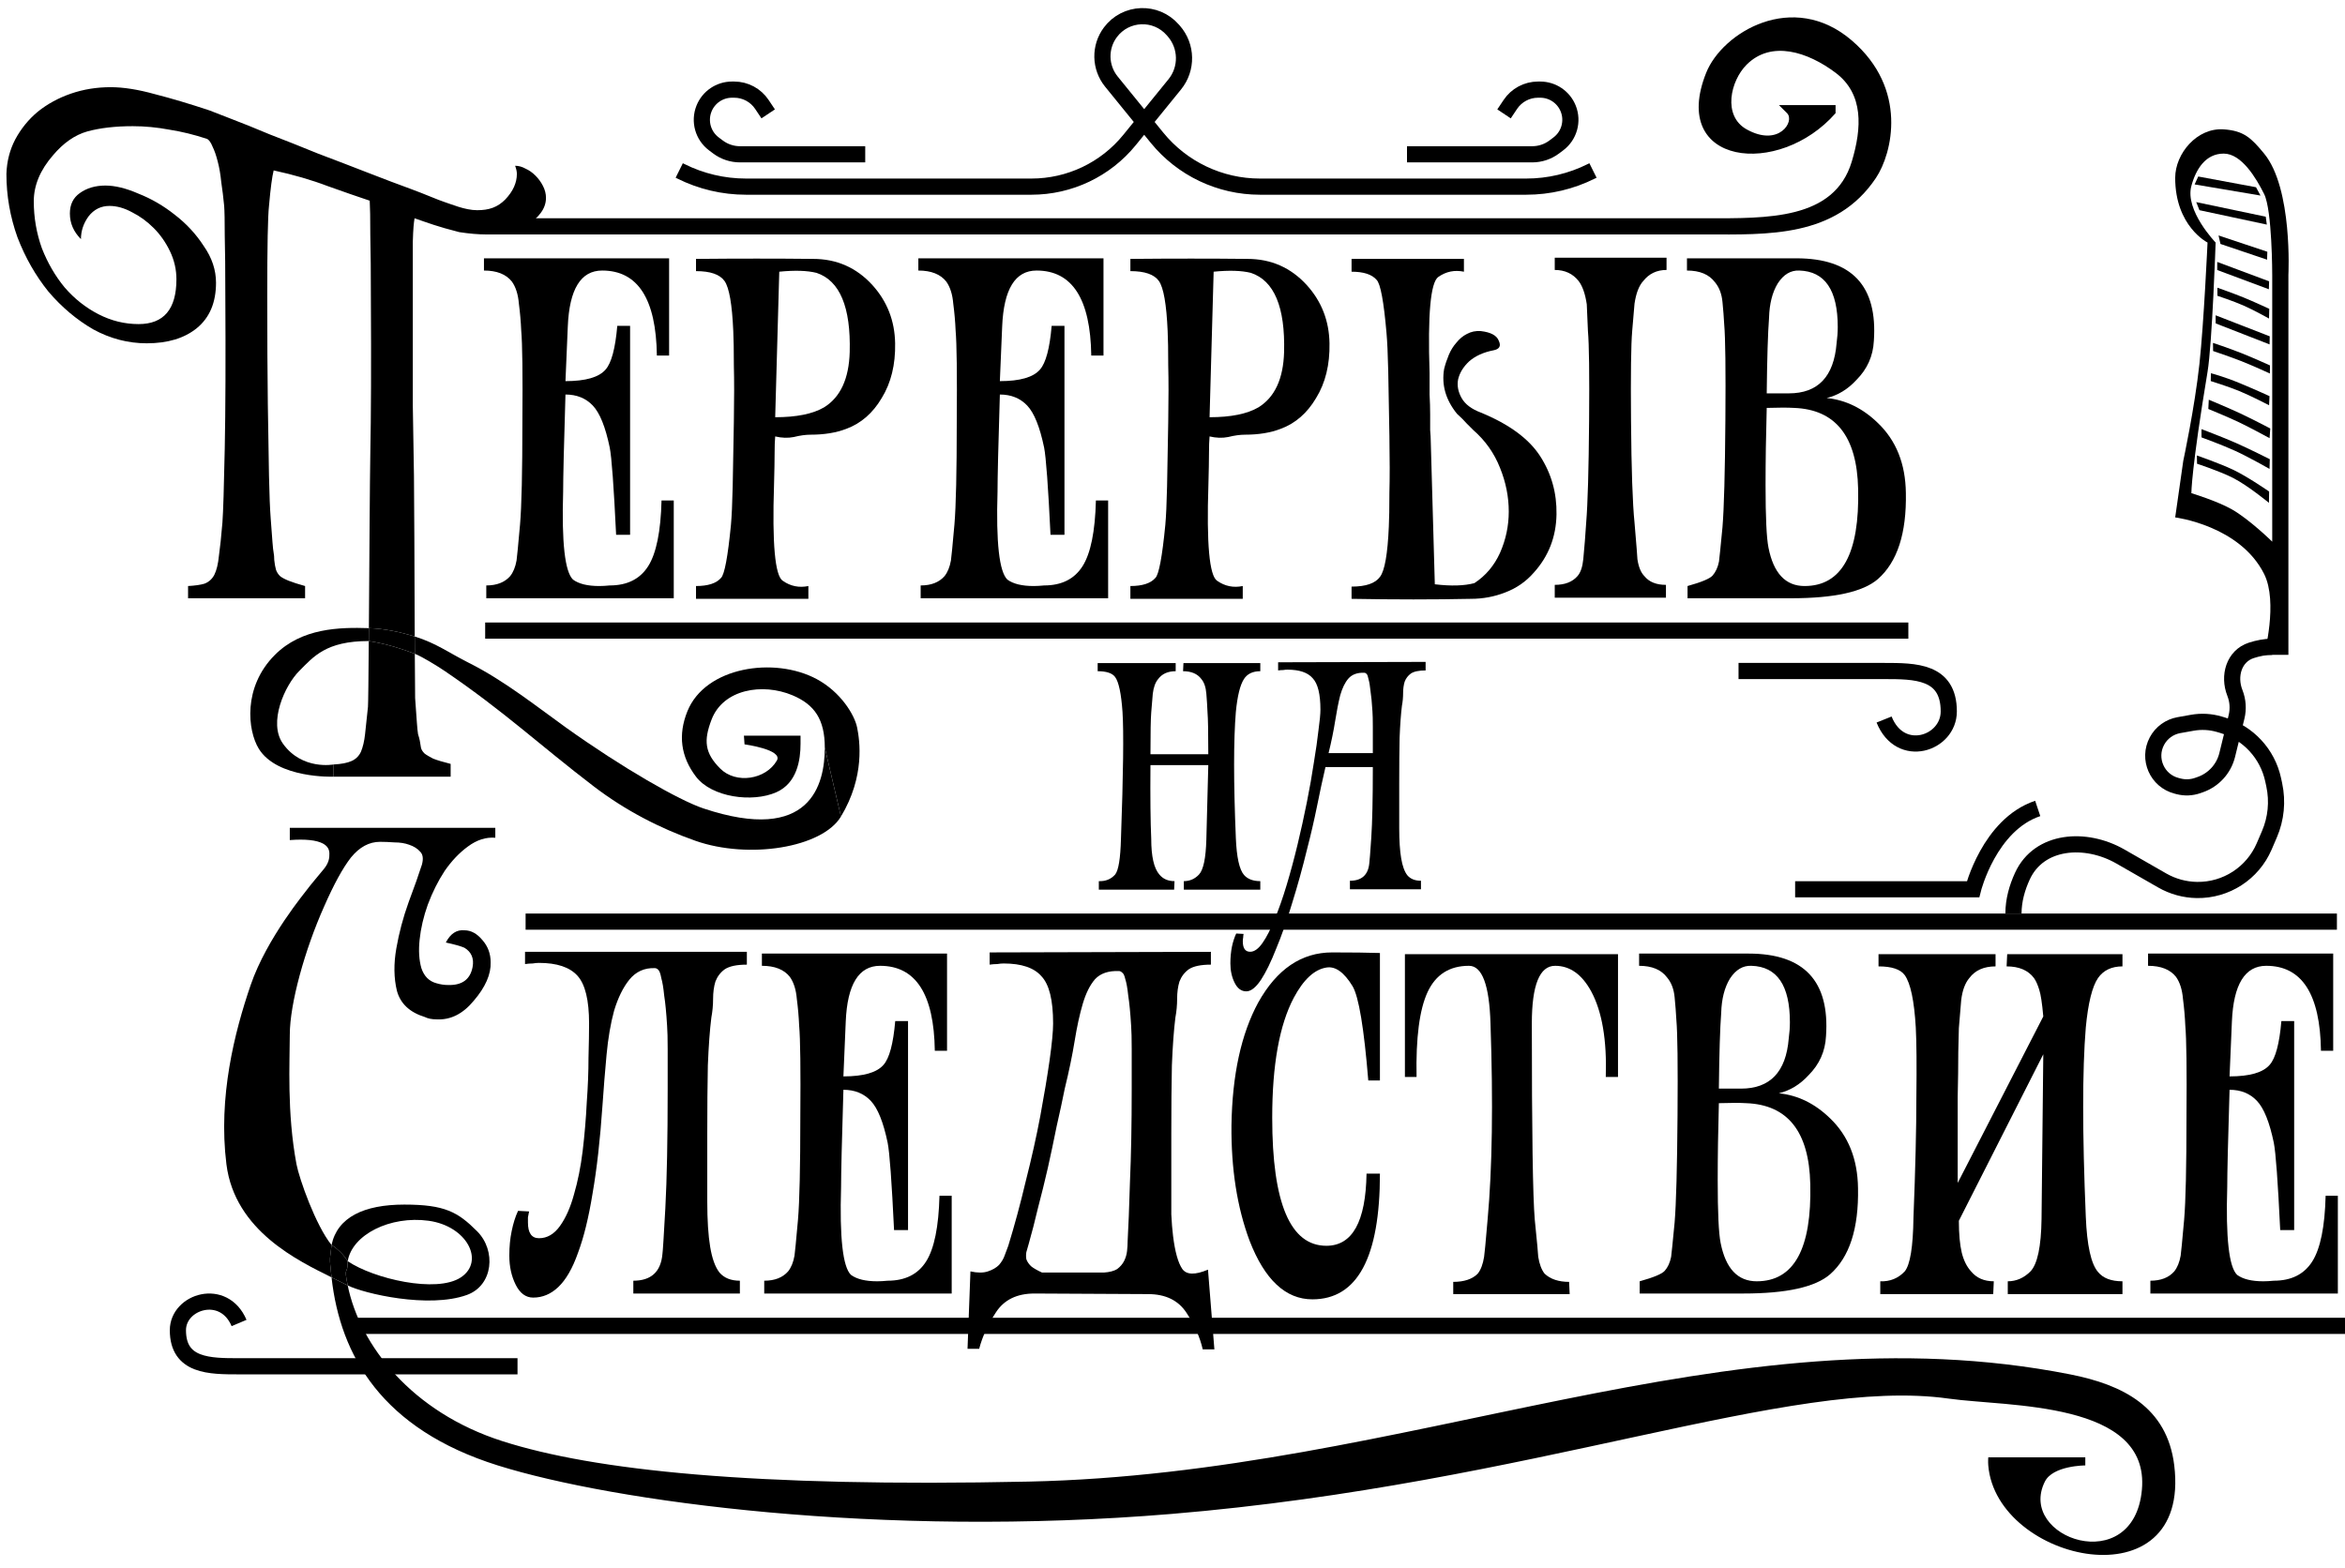 <svg width="145" height="97" viewBox="0 0 145 97" fill="none" xmlns="http://www.w3.org/2000/svg">
<path d="M30.069 37V36.208C30.717 36.208 31.209 36.016 31.545 35.632C31.737 35.392 31.869 35.068 31.941 34.66C31.965 34.516 32.037 33.772 32.157 32.428C32.253 31.3 32.301 29.188 32.301 26.092C32.325 23.14 32.301 21.256 32.229 20.44C32.205 19.888 32.157 19.336 32.085 18.784C32.037 18.208 31.893 17.752 31.653 17.416C31.293 16.96 30.717 16.732 29.925 16.732V15.976H41.373V21.988H40.617C40.569 18.484 39.441 16.732 37.233 16.732C35.913 16.732 35.205 17.884 35.109 20.188L34.965 23.572C36.213 23.572 37.041 23.332 37.449 22.852C37.809 22.444 38.049 21.544 38.169 20.152H38.961V33.076H38.097C37.953 30.076 37.821 28.276 37.701 27.676C37.437 26.404 37.089 25.54 36.657 25.084C36.225 24.628 35.661 24.4 34.965 24.4C34.869 27.544 34.821 29.548 34.821 30.412C34.725 33.556 34.929 35.368 35.433 35.848C35.793 36.112 36.333 36.244 37.053 36.244C37.245 36.244 37.461 36.232 37.701 36.208C38.781 36.208 39.573 35.812 40.077 35.02C40.581 34.228 40.857 32.872 40.905 30.952H41.661V37H30.069Z" fill="black"/>
<path d="M52.325 26.524C51.701 26.764 50.969 26.884 50.129 26.884C49.817 26.884 49.469 26.932 49.085 27.028C48.725 27.1 48.341 27.088 47.933 26.992C47.909 27.256 47.897 27.604 47.897 28.036C47.897 28.468 47.885 29.116 47.861 29.98C47.741 33.628 47.921 35.608 48.401 35.92C48.881 36.256 49.409 36.364 49.985 36.244V37.036H43.037V36.244C43.781 36.244 44.297 36.076 44.585 35.74C44.801 35.524 45.005 34.432 45.197 32.464C45.245 31.936 45.281 31.144 45.305 30.088C45.329 29.032 45.353 27.7 45.377 26.092C45.401 24.676 45.401 23.512 45.377 22.6C45.377 21.664 45.365 20.956 45.341 20.476C45.269 18.82 45.089 17.788 44.801 17.38C44.513 16.972 43.925 16.768 43.037 16.768V16.012C45.629 15.988 48.041 15.988 50.273 16.012C51.737 16.012 52.961 16.552 53.945 17.632C54.857 18.64 55.325 19.84 55.349 21.232C55.373 22.552 55.097 23.68 54.521 24.616C53.969 25.552 53.237 26.188 52.325 26.524ZM52.541 21.772C52.613 18.988 51.929 17.356 50.489 16.876C49.913 16.732 49.145 16.708 48.185 16.804L47.933 25.804C49.253 25.804 50.261 25.6 50.957 25.192C51.965 24.568 52.493 23.428 52.541 21.772Z" fill="black"/>
<path d="M56.928 37V36.208C57.577 36.208 58.069 36.016 58.404 35.632C58.596 35.392 58.728 35.068 58.8 34.66C58.825 34.516 58.897 33.772 59.017 32.428C59.112 31.3 59.16 29.188 59.16 26.092C59.184 23.14 59.16 21.256 59.089 20.44C59.065 19.888 59.017 19.336 58.944 18.784C58.897 18.208 58.752 17.752 58.513 17.416C58.153 16.96 57.577 16.732 56.785 16.732V15.976H68.233V21.988H67.477C67.428 18.484 66.3 16.732 64.093 16.732C62.773 16.732 62.065 17.884 61.968 20.188L61.825 23.572C63.072 23.572 63.901 23.332 64.308 22.852C64.668 22.444 64.909 21.544 65.028 20.152H65.82V33.076H64.957C64.812 30.076 64.68 28.276 64.561 27.676C64.296 26.404 63.949 25.54 63.517 25.084C63.084 24.628 62.52 24.4 61.825 24.4C61.728 27.544 61.681 29.548 61.681 30.412C61.584 33.556 61.788 35.368 62.292 35.848C62.653 36.112 63.193 36.244 63.913 36.244C64.105 36.244 64.32 36.232 64.561 36.208C65.641 36.208 66.433 35.812 66.936 35.02C67.441 34.228 67.716 32.872 67.764 30.952H68.52V37H56.928Z" fill="black"/>
<path d="M79.184 26.524C78.56 26.764 77.828 26.884 76.988 26.884C76.676 26.884 76.328 26.932 75.944 27.028C75.584 27.1 75.2 27.088 74.792 26.992C74.768 27.256 74.756 27.604 74.756 28.036C74.756 28.468 74.744 29.116 74.72 29.98C74.6 33.628 74.78 35.608 75.26 35.92C75.74 36.256 76.268 36.364 76.844 36.244V37.036H69.896V36.244C70.64 36.244 71.156 36.076 71.444 35.74C71.66 35.524 71.864 34.432 72.056 32.464C72.104 31.936 72.14 31.144 72.164 30.088C72.188 29.032 72.212 27.7 72.236 26.092C72.26 24.676 72.26 23.512 72.236 22.6C72.236 21.664 72.224 20.956 72.2 20.476C72.128 18.82 71.948 17.788 71.66 17.38C71.372 16.972 70.784 16.768 69.896 16.768V16.012C72.488 15.988 74.9 15.988 77.132 16.012C78.596 16.012 79.82 16.552 80.804 17.632C81.716 18.64 82.184 19.84 82.208 21.232C82.232 22.552 81.956 23.68 81.38 24.616C80.828 25.552 80.096 26.188 79.184 26.524ZM79.4 21.772C79.472 18.988 78.788 17.356 77.348 16.876C76.772 16.732 76.004 16.708 75.044 16.804L74.792 25.804C76.112 25.804 77.12 25.6 77.816 25.192C78.824 24.568 79.352 23.428 79.4 21.772Z" fill="black"/>
<path d="M88.72 36.136C89.728 36.256 90.544 36.232 91.168 36.064C91.864 35.608 92.392 34.984 92.752 34.192C93.112 33.376 93.292 32.524 93.292 31.636C93.292 30.724 93.112 29.824 92.752 28.936C92.392 28.024 91.84 27.244 91.096 26.596C91 26.5 90.868 26.368 90.7 26.2C90.556 26.032 90.352 25.828 90.088 25.588C89.392 24.724 89.128 23.8 89.296 22.816C89.368 22.528 89.464 22.24 89.584 21.952C89.704 21.664 89.86 21.412 90.052 21.196C90.244 20.956 90.46 20.776 90.7 20.656C90.964 20.512 91.252 20.452 91.564 20.476C92.188 20.548 92.56 20.752 92.68 21.088C92.824 21.4 92.716 21.592 92.356 21.664C91.732 21.784 91.228 22.012 90.844 22.348C90.484 22.684 90.256 23.056 90.16 23.464C90.088 23.848 90.16 24.232 90.376 24.616C90.592 25 90.988 25.3 91.564 25.516C93.316 26.236 94.54 27.136 95.236 28.216C95.932 29.296 96.268 30.496 96.244 31.816C96.22 33.208 95.752 34.408 94.84 35.416C94.36 35.968 93.772 36.376 93.076 36.64C92.404 36.904 91.696 37.036 90.952 37.036C88.672 37.084 86.212 37.084 83.572 37.036V36.28C84.46 36.28 85.048 36.076 85.336 35.668C85.624 35.284 85.804 34.252 85.876 32.572C85.9 32.092 85.912 31.396 85.912 30.484C85.936 29.572 85.936 28.396 85.912 26.956C85.888 25.348 85.864 24.016 85.84 22.96C85.816 21.904 85.78 21.112 85.732 20.584C85.564 18.64 85.36 17.548 85.12 17.308C84.832 16.972 84.316 16.804 83.572 16.804V16.012H90.52V16.804C89.944 16.684 89.416 16.792 88.936 17.128C88.456 17.464 88.276 19.444 88.396 23.068C88.396 23.5 88.396 23.944 88.396 24.4C88.42 24.832 88.432 25.24 88.432 25.624C88.432 25.984 88.432 26.308 88.432 26.596C88.456 26.884 88.468 27.1 88.468 27.244L88.72 36.136ZM103.048 15.94V16.696C102.448 16.696 101.968 16.924 101.608 17.38C101.344 17.668 101.164 18.136 101.068 18.784C101.068 18.832 101.02 19.396 100.924 20.476C100.852 21.292 100.828 23.14 100.852 26.02C100.876 29.044 100.948 31.144 101.068 32.32C101.188 33.736 101.248 34.492 101.248 34.588C101.32 35.068 101.464 35.416 101.68 35.632C101.968 35.992 102.412 36.172 103.012 36.172V36.964H96.136V36.172C96.76 36.172 97.228 35.992 97.54 35.632C97.732 35.416 97.852 35.068 97.9 34.588C97.972 33.844 98.032 33.088 98.08 32.32C98.176 31.144 98.236 29.044 98.26 26.02C98.284 23.14 98.26 21.292 98.188 20.476C98.164 19.924 98.14 19.372 98.116 18.82C98.02 18.172 97.852 17.692 97.612 17.38C97.252 16.924 96.76 16.696 96.136 16.696V15.94H103.048Z" fill="black"/>
<path d="M116.119 35.812C115.207 36.604 113.419 37 110.755 37H104.347V36.244C105.211 36.004 105.727 35.788 105.895 35.596C106.087 35.38 106.219 35.092 106.291 34.732C106.315 34.564 106.387 33.856 106.507 32.608C106.603 31.432 106.663 29.224 106.687 25.984C106.711 22.864 106.687 20.896 106.615 20.08C106.591 19.624 106.555 19.156 106.507 18.676C106.459 18.172 106.303 17.764 106.039 17.452C105.679 16.972 105.103 16.732 104.311 16.732V15.976H111.079C114.511 15.976 116.107 17.68 115.867 21.088C115.819 22.024 115.459 22.828 114.787 23.5C114.259 24.076 113.647 24.448 112.951 24.616C114.127 24.736 115.183 25.252 116.119 26.164C117.247 27.244 117.823 28.684 117.847 30.484C117.895 32.98 117.319 34.756 116.119 35.812ZM109.171 30.016C109.171 31.984 109.231 33.268 109.351 33.868C109.663 35.452 110.407 36.244 111.583 36.244C113.887 36.244 114.991 34.24 114.895 30.232C114.823 26.992 113.503 25.324 110.935 25.228C110.551 25.204 109.987 25.204 109.243 25.228C109.195 26.932 109.171 28.528 109.171 30.016ZM109.243 24.328C109.243 24.328 109.699 24.328 110.611 24.328C112.411 24.328 113.395 23.296 113.563 21.232C113.611 20.872 113.635 20.536 113.635 20.224C113.635 17.944 112.843 16.78 111.259 16.732C110.731 16.708 110.287 16.972 109.927 17.524C109.591 18.076 109.411 18.784 109.387 19.648C109.315 20.584 109.267 22.144 109.243 24.328Z" fill="black"/>
<path d="M20.629 48.036V47.28C20.629 47.28 18.685 47.651 17.5 46C16.564 44.696 17.615 42.385 18.5 41.5C19.385 40.615 20.15 39.646 22.803 39.646C22.805 39.387 22.807 39.12 22.809 38.849C20.979 38.789 18.66 38.84 17 40.5C15 42.5 15.315 45.188 16 46.304C17.143 48.166 20.629 48.036 20.629 48.036Z" fill="black"/>
<path d="M25.644 39.365C25.646 39.739 25.647 40.097 25.649 40.434C26.076 40.597 27.069 41.207 27.5 41.5C31.18 44 33.354 46.069 36.718 48.638C38.651 50.114 40.792 51.224 43 52C46.295 53.158 50.841 52.432 52 50.5C51.621 48.884 51.379 47.852 51 46.236C51 48.5 50.141 52.214 43.5 50C42 49.5 38.5 47.5 35 45C33.343 43.816 31.199 42.1 29 41C27.793 40.396 26.987 39.783 25.644 39.365Z" fill="black"/>
<path d="M51 46.236C51.391 47.901 52 50.5 52 50.5C53.5 48 53.158 45.792 53 45C52.842 44.208 51.98 42.795 50.5 42C47.88 40.592 43.605 41.239 42.5 44C41.92 45.45 42.09 46.793 43.037 48.036C44.013 49.317 46.527 49.651 48 49C49.288 48.431 49.5 47 49.5 46C49.5 45.903 49.5 45.5 49.5 45.5H46L46.037 46.036C46.037 46.036 48.424 46.358 48.037 47.036C47.358 48.223 45.503 48.502 44.537 47.536C43.57 46.569 43.5 45.804 44 44.5C44.72 42.623 47.146 42.222 49 43C50.37 43.575 51 44.5 51 46.236Z" fill="black"/>
<path d="M25.525 14.968C25.549 14.104 25.585 13.812 25.633 13.5C26.5 13.796 27 14 28.396 14.356C29.02 14.452 29.584 14.5 30.088 14.5C30.568 14.5 31.024 14.452 31.456 14.356C31.912 14.236 32.308 14.08 32.644 13.888C32.98 13.672 33.244 13.432 33.436 13.168C33.652 12.88 33.76 12.568 33.76 12.232C33.76 11.992 33.7 11.752 33.58 11.512C33.46 11.272 33.304 11.056 33.112 10.864C32.92 10.672 32.716 10.528 32.5 10.432C32.284 10.312 32.068 10.252 31.852 10.252C31.924 10.444 31.96 10.612 31.96 10.756C31.96 11.308 31.72 11.836 31.24 12.34C30.76 12.82 30.248 13 29.5 13C28.752 13 27.884 12.62 27.5 12.5C27.116 12.38 26.209 11.98 25.417 11.692C24.625 11.404 23.737 11.068 22.753 10.684C21.769 10.3 20.737 9.904 19.657 9.496C18.601 9.064 17.605 8.668 16.669 8.308C15.757 7.924 14.953 7.6 14.257 7.336C13.585 7.072 13.153 6.904 12.961 6.832C11.737 6.424 10.609 6.088 9.577 5.824C8.545 5.536 7.633 5.392 6.841 5.392C5.977 5.392 5.161 5.524 4.393 5.788C3.625 6.052 2.941 6.424 2.341 6.904C1.765 7.384 1.297 7.96 0.937 8.632C0.601 9.28 0.421 9.988 0.397 10.756C0.397 12.1 0.625 13.408 1.081 14.68C1.561 15.928 2.197 17.044 2.989 18.028C3.805 18.988 4.729 19.768 5.761 20.368C6.817 20.944 7.921 21.232 9.073 21.232C10.369 21.232 11.401 20.92 12.169 20.296C12.961 19.648 13.357 18.712 13.357 17.488C13.357 16.696 13.105 15.94 12.601 15.22C12.121 14.476 11.521 13.828 10.801 13.276C10.105 12.724 9.361 12.292 8.569 11.98C7.801 11.644 7.117 11.476 6.517 11.476C5.893 11.476 5.365 11.632 4.933 11.944C4.525 12.232 4.321 12.652 4.321 13.204C4.321 13.804 4.549 14.332 5.005 14.788C5.005 14.284 5.161 13.816 5.473 13.384C5.809 12.952 6.241 12.736 6.769 12.736C7.225 12.736 7.693 12.868 8.173 13.132C8.653 13.372 9.097 13.696 9.505 14.104C9.913 14.512 10.249 14.992 10.513 15.544C10.777 16.096 10.909 16.672 10.909 17.272C10.909 19.12 10.129 20.044 8.569 20.044C7.705 20.044 6.877 19.84 6.085 19.432C5.293 19.024 4.597 18.472 3.997 17.776C3.421 17.08 2.953 16.276 2.593 15.364C2.257 14.428 2.089 13.456 2.089 12.448C2.089 11.464 2.485 10.516 3.277 9.604C3.925 8.836 4.633 8.344 5.401 8.128C6.193 7.912 7.129 7.804 8.209 7.804C8.953 7.804 9.709 7.876 10.477 8.02C11.245 8.14 12.025 8.332 12.817 8.596C12.937 8.668 13.045 8.824 13.141 9.064C13.261 9.304 13.369 9.616 13.465 10C13.561 10.36 13.633 10.78 13.681 11.26C13.753 11.74 13.813 12.232 13.861 12.736C13.885 13.048 13.897 13.66 13.897 14.572C13.921 15.484 13.933 16.72 13.933 18.28C13.957 22.192 13.945 25.348 13.897 27.748C13.849 30.148 13.801 31.672 13.753 32.32C13.681 33.184 13.609 33.868 13.537 34.372C13.489 34.876 13.393 35.272 13.249 35.56C13.105 35.824 12.901 36.004 12.637 36.1C12.397 36.172 12.061 36.22 11.629 36.244V37H18.865V36.244C18.433 36.124 18.097 36.016 17.857 35.92C17.617 35.824 17.437 35.728 17.317 35.632C17.197 35.512 17.113 35.38 17.065 35.236C17.017 35.068 16.981 34.864 16.957 34.624C16.957 34.456 16.945 34.312 16.921 34.192C16.897 34.072 16.873 33.856 16.849 33.544C16.825 33.208 16.789 32.728 16.741 32.104C16.693 31.48 16.657 30.592 16.633 29.44C16.609 28.288 16.585 26.812 16.561 25.012C16.537 23.212 16.525 20.968 16.525 18.28C16.525 15.208 16.561 13.36 16.633 12.736C16.681 12.184 16.729 11.728 16.777 11.368C16.825 11.008 16.873 10.732 16.921 10.54C18.145 10.804 19.261 11.128 20.269 11.512C21.277 11.872 22.141 12.172 22.861 12.412C22.885 12.796 22.897 13.504 22.897 14.536C22.921 15.568 22.933 16.888 22.933 18.496C22.957 22.48 22.945 25.684 22.897 28.108C22.868 29.588 22.839 34.837 22.809 38.849C23.758 38.88 24.71 39.075 25.644 39.365C25.629 35.561 25.613 30.194 25.597 29.44C25.573 28.264 25.549 26.8 25.525 25.048V18.532V14.968Z" fill="black"/>
<path d="M22.809 38.849L22.803 39.646C23.62 39.77 24.56 40.02 25.649 40.434L25.644 39.365C24.71 39.075 23.758 38.88 22.809 38.849Z" fill="black"/>
<path d="M25.777 44.688C25.753 44.328 25.717 43.824 25.669 43.176C25.663 42.987 25.656 41.91 25.649 40.434C24.56 40.02 23.62 39.77 22.803 39.646C22.787 41.825 22.77 43.49 22.753 43.716C22.681 44.388 22.621 44.952 22.573 45.408C22.525 45.84 22.441 46.2 22.321 46.488C22.201 46.752 22.009 46.944 21.745 47.064C21.481 47.184 21.109 47.256 20.629 47.28V48.036H27.865V47.244C27.385 47.124 27.025 47.016 26.785 46.92C26.545 46.8 26.365 46.692 26.245 46.596C26.125 46.476 26.053 46.356 26.029 46.236L25.957 45.804C25.933 45.684 25.897 45.552 25.849 45.408C25.825 45.264 25.801 45.024 25.777 44.688Z" fill="black"/>
<path d="M76.921 41.992C76.681 42.36 76.513 43.04 76.417 44.032C76.273 45.776 76.273 48.376 76.417 51.832C76.465 53.016 76.633 53.776 76.921 54.112C77.145 54.368 77.481 54.496 77.929 54.496V55.024H73.201V54.496C73.569 54.496 73.881 54.36 74.137 54.088C74.409 53.8 74.561 53.08 74.593 51.928L74.713 47.32H71.137C71.121 49.304 71.137 50.824 71.185 51.88C71.185 52.968 71.353 53.704 71.689 54.088C71.913 54.36 72.225 54.496 72.625 54.496L72.601 55.024H67.945V54.496C68.361 54.512 68.697 54.376 68.953 54.088C69.161 53.832 69.281 53.096 69.313 51.88C69.457 47.88 69.489 45.264 69.409 44.032C69.329 42.896 69.177 42.176 68.953 41.872C68.777 41.632 68.417 41.512 67.873 41.512V41.008H72.697V41.512C72.217 41.512 71.857 41.672 71.617 41.992C71.441 42.2 71.329 42.504 71.281 42.904C71.249 43.288 71.217 43.672 71.185 44.056C71.153 44.44 71.137 45.304 71.137 46.648H74.713C74.713 45.288 74.697 44.424 74.665 44.056C74.649 43.672 74.625 43.288 74.593 42.904C74.561 42.504 74.457 42.2 74.281 41.992C74.041 41.672 73.665 41.512 73.153 41.512L73.177 41.008H77.929V41.512C77.465 41.512 77.129 41.672 76.921 41.992ZM88.151 40.936V41.464C87.735 41.464 87.431 41.528 87.239 41.656C87.063 41.784 86.935 41.952 86.855 42.16C86.791 42.368 86.759 42.608 86.759 42.88C86.759 43.136 86.735 43.392 86.687 43.648C86.623 44.16 86.575 44.816 86.543 45.616C86.527 46.4 86.519 47.344 86.519 48.448C86.519 49.536 86.519 50.464 86.519 51.232C86.519 51.984 86.559 52.6 86.639 53.08C86.719 53.56 86.847 53.912 87.023 54.136C87.215 54.36 87.495 54.472 87.863 54.472V55H83.471V54.472C84.207 54.472 84.607 54.104 84.671 53.368C84.687 53.272 84.727 52.752 84.791 51.808C84.855 50.864 84.887 49.408 84.887 47.44H81.959C81.783 48.192 81.607 49.008 81.431 49.888C81.255 50.752 81.055 51.616 80.831 52.48C80.543 53.664 80.231 54.792 79.895 55.864C79.575 56.936 79.247 57.872 78.911 58.672C78.591 59.488 78.279 60.128 77.975 60.592C77.655 61.072 77.351 61.312 77.063 61.312C76.759 61.312 76.519 61.136 76.343 60.784C76.167 60.432 76.079 60.032 76.079 59.584C76.079 59.216 76.111 58.872 76.175 58.552C76.239 58.248 76.327 57.976 76.439 57.736L76.895 57.76C76.879 57.84 76.871 57.912 76.871 57.976C76.855 58.056 76.847 58.136 76.847 58.216C76.847 58.648 76.999 58.864 77.303 58.864C77.559 58.864 77.815 58.68 78.071 58.312C78.327 57.944 78.575 57.456 78.815 56.848C79.071 56.24 79.319 55.536 79.559 54.736C79.799 53.936 80.023 53.104 80.231 52.24C80.439 51.376 80.631 50.504 80.807 49.624C80.983 48.744 81.127 47.928 81.239 47.176C81.367 46.408 81.463 45.736 81.527 45.16C81.607 44.584 81.647 44.16 81.647 43.888C81.647 42.928 81.487 42.28 81.167 41.944C80.863 41.592 80.343 41.416 79.607 41.416C79.527 41.416 79.439 41.424 79.343 41.44C79.247 41.44 79.143 41.448 79.031 41.464V40.96L88.151 40.936ZM84.887 46.576C84.887 45.904 84.887 45.36 84.887 44.944C84.887 44.512 84.879 44.192 84.863 43.984C84.831 43.456 84.791 43.04 84.743 42.736C84.711 42.416 84.671 42.176 84.623 42.016C84.591 41.84 84.551 41.728 84.503 41.68C84.455 41.632 84.407 41.608 84.359 41.608C83.927 41.592 83.599 41.712 83.375 41.968C83.167 42.208 82.999 42.552 82.871 43C82.759 43.448 82.655 43.976 82.559 44.584C82.463 45.192 82.327 45.856 82.151 46.576H84.887Z" fill="black"/>
<path d="M41.285 67.328C41.285 66.32 41.285 65.504 41.285 64.88C41.285 64.232 41.273 63.752 41.249 63.44C41.201 62.648 41.141 62.024 41.069 61.568C41.021 61.088 40.961 60.728 40.889 60.488C40.841 60.224 40.781 60.056 40.709 59.984C40.637 59.912 40.565 59.876 40.493 59.876C39.845 59.852 39.317 60.092 38.909 60.596C38.525 61.076 38.213 61.712 37.973 62.504C37.757 63.296 37.601 64.208 37.505 65.24C37.409 66.272 37.325 67.316 37.253 68.372C37.109 70.484 36.905 72.296 36.641 73.808C36.401 75.296 36.101 76.52 35.741 77.48C35.405 78.44 34.997 79.148 34.517 79.604C34.061 80.036 33.545 80.252 32.969 80.252C32.513 80.252 32.153 79.988 31.889 79.46C31.625 78.932 31.493 78.332 31.493 77.66C31.493 77.108 31.541 76.604 31.637 76.148C31.733 75.668 31.865 75.248 32.033 74.888L32.717 74.924C32.693 75.044 32.669 75.164 32.645 75.284C32.645 75.38 32.645 75.488 32.645 75.608C32.645 76.256 32.873 76.58 33.329 76.58C33.833 76.58 34.265 76.328 34.625 75.824C34.985 75.32 35.273 74.672 35.489 73.88C35.729 73.064 35.909 72.164 36.029 71.18C36.149 70.172 36.233 69.176 36.281 68.192C36.353 67.208 36.389 66.284 36.389 65.42C36.413 64.556 36.425 63.848 36.425 63.296C36.425 61.856 36.185 60.872 35.705 60.344C35.225 59.816 34.433 59.552 33.329 59.552C33.209 59.552 33.077 59.564 32.933 59.588C32.789 59.588 32.633 59.6 32.465 59.624V58.868H46.181V59.66C45.557 59.66 45.101 59.756 44.813 59.948C44.549 60.14 44.357 60.392 44.237 60.704C44.141 61.016 44.093 61.376 44.093 61.784C44.093 62.168 44.057 62.552 43.985 62.936C43.889 63.704 43.817 64.688 43.769 65.888C43.745 67.064 43.733 68.48 43.733 70.136C43.733 71.768 43.733 73.16 43.733 74.312C43.733 75.464 43.793 76.4 43.913 77.12C44.033 77.84 44.225 78.368 44.489 78.704C44.777 79.04 45.197 79.208 45.749 79.208V80H39.161V79.208C40.265 79.208 40.865 78.656 40.961 77.552C40.985 77.408 41.045 76.46 41.141 74.708C41.237 72.932 41.285 70.472 41.285 67.328Z" fill="black"/>
<path d="M47.255 80V79.208C47.903 79.208 48.395 79.016 48.731 78.632C48.923 78.392 49.055 78.068 49.127 77.66C49.151 77.516 49.223 76.772 49.343 75.428C49.439 74.3 49.487 72.188 49.487 69.092C49.511 66.14 49.487 64.256 49.415 63.44C49.391 62.888 49.343 62.336 49.271 61.784C49.223 61.208 49.079 60.752 48.839 60.416C48.479 59.96 47.903 59.732 47.111 59.732V58.976H58.559V64.988H57.803C57.755 61.484 56.627 59.732 54.419 59.732C53.099 59.732 52.391 60.884 52.295 63.188L52.151 66.572C53.399 66.572 54.227 66.332 54.635 65.852C54.995 65.444 55.235 64.544 55.355 63.152H56.147V76.076H55.283C55.139 73.076 55.007 71.276 54.887 70.676C54.623 69.404 54.275 68.54 53.843 68.084C53.411 67.628 52.847 67.4 52.151 67.4C52.055 70.544 52.007 72.548 52.007 73.412C51.911 76.556 52.115 78.368 52.619 78.848C52.979 79.112 53.519 79.244 54.239 79.244C54.431 79.244 54.647 79.232 54.887 79.208C55.967 79.208 56.759 78.812 57.263 78.02C57.767 77.228 58.043 75.872 58.091 73.952H58.847V80H47.255Z" fill="black"/>
<path d="M60.006 78.632C60.438 78.728 60.798 78.728 61.086 78.632C61.374 78.536 61.602 78.404 61.77 78.236C61.938 78.044 62.058 77.84 62.13 77.624C62.226 77.384 62.298 77.192 62.346 77.048C62.73 75.8 63.09 74.468 63.426 73.052C63.786 71.636 64.086 70.292 64.326 69.02C64.566 67.724 64.758 66.572 64.902 65.564C65.046 64.532 65.118 63.776 65.118 63.296C65.118 61.856 64.878 60.884 64.398 60.38C63.942 59.852 63.162 59.588 62.058 59.588C61.938 59.588 61.806 59.6 61.662 59.624C61.518 59.624 61.362 59.636 61.194 59.66V58.904L74.874 58.868V59.66C74.25 59.66 73.794 59.756 73.506 59.948C73.242 60.14 73.05 60.392 72.93 60.704C72.834 61.016 72.786 61.376 72.786 61.784C72.786 62.168 72.75 62.552 72.678 62.936C72.582 63.704 72.51 64.688 72.462 65.888C72.438 67.064 72.426 68.48 72.426 70.136C72.426 70.64 72.426 71.192 72.426 71.792C72.426 72.368 72.426 72.944 72.426 73.52C72.426 74.072 72.426 74.6 72.426 75.104C72.45 75.608 72.486 76.052 72.534 76.436C72.654 77.42 72.846 78.104 73.11 78.488C73.374 78.848 73.902 78.86 74.694 78.524L75.09 83.456H74.37C74.202 82.712 73.866 81.956 73.362 81.188C72.858 80.42 72.066 80.036 70.986 80.036L63.966 80C62.886 80 62.094 80.384 61.59 81.152C61.086 81.92 60.738 82.676 60.546 83.42H59.826L60.006 78.632ZM65.838 67.328C65.694 68.048 65.526 68.828 65.334 69.668C65.166 70.508 64.986 71.36 64.794 72.224C64.602 73.064 64.398 73.892 64.182 74.708C63.99 75.524 63.798 76.268 63.606 76.94C63.558 77.108 63.51 77.276 63.462 77.444C63.438 77.588 63.438 77.732 63.462 77.876C63.51 78.02 63.606 78.164 63.75 78.308C63.894 78.428 64.122 78.56 64.434 78.704H68.25C68.61 78.68 68.886 78.608 69.078 78.488C69.27 78.344 69.414 78.176 69.51 77.984C69.606 77.792 69.666 77.588 69.69 77.372C69.714 77.156 69.726 76.952 69.726 76.76C69.774 75.92 69.822 74.696 69.87 73.088C69.942 71.456 69.978 69.536 69.978 67.328C69.978 66.32 69.978 65.504 69.978 64.88C69.978 64.232 69.966 63.752 69.942 63.44C69.894 62.648 69.834 62.024 69.762 61.568C69.714 61.112 69.654 60.776 69.582 60.56C69.534 60.344 69.474 60.212 69.402 60.164C69.33 60.092 69.258 60.056 69.186 60.056C68.538 60.032 68.046 60.2 67.71 60.56C67.398 60.92 67.146 61.424 66.954 62.072C66.762 62.72 66.594 63.488 66.45 64.376C66.306 65.264 66.102 66.248 65.838 67.328Z" fill="black"/>
<path d="M85.326 66.824H84.606C84.342 63.584 84.018 61.64 83.634 60.992C83.106 60.128 82.566 59.744 82.014 59.84C81.27 59.96 80.598 60.584 79.998 61.712C79.11 63.392 78.666 65.864 78.666 69.128C78.666 74.408 79.782 77.048 82.014 77.048C83.622 77.048 84.45 75.56 84.498 72.584H85.326C85.326 77.768 83.934 80.36 81.15 80.36C79.494 80.36 78.198 79.148 77.262 76.724C76.494 74.66 76.122 72.284 76.146 69.596C76.194 66.476 76.746 63.944 77.802 62C78.954 59.936 80.478 58.904 82.374 58.904C83.598 58.904 84.582 58.916 85.326 58.94V66.824Z" fill="black"/>
<path d="M100.047 59.012V66.608H99.291C99.364 64.328 99.064 62.564 98.391 61.316C97.816 60.26 97.072 59.732 96.159 59.732C95.2 59.732 94.719 60.92 94.719 63.296C94.719 69.968 94.779 74.012 94.9 75.428C95.043 76.844 95.115 77.612 95.115 77.732C95.188 78.188 95.32 78.536 95.511 78.776C95.871 79.112 96.376 79.28 97.023 79.28L97.059 80.036H89.859V79.28C90.531 79.28 91.035 79.112 91.371 78.776C91.564 78.536 91.695 78.188 91.767 77.732C91.791 77.612 91.864 76.844 91.984 75.428C92.272 72.26 92.332 68.216 92.163 63.296C92.091 60.92 91.647 59.732 90.832 59.732C89.632 59.732 88.779 60.272 88.275 61.352C87.772 62.432 87.543 64.184 87.591 66.608H86.871V59.012H100.047Z" fill="black"/>
<path d="M113.16 78.812C112.248 79.604 110.46 80 107.796 80H101.388V79.244C102.252 79.004 102.768 78.788 102.936 78.596C103.128 78.38 103.26 78.092 103.332 77.732C103.356 77.564 103.428 76.856 103.548 75.608C103.644 74.432 103.704 72.224 103.728 68.984C103.752 65.864 103.728 63.896 103.656 63.08C103.632 62.624 103.596 62.156 103.548 61.676C103.5 61.172 103.344 60.764 103.08 60.452C102.72 59.972 102.144 59.732 101.352 59.732V58.976H108.12C111.552 58.976 113.148 60.68 112.908 64.088C112.86 65.024 112.5 65.828 111.828 66.5C111.3 67.076 110.688 67.448 109.992 67.616C111.168 67.736 112.224 68.252 113.16 69.164C114.288 70.244 114.864 71.684 114.888 73.484C114.936 75.98 114.36 77.756 113.16 78.812ZM106.212 73.016C106.212 74.984 106.272 76.268 106.392 76.868C106.704 78.452 107.448 79.244 108.624 79.244C110.928 79.244 112.032 77.24 111.936 73.232C111.864 69.992 110.544 68.324 107.976 68.228C107.592 68.204 107.028 68.204 106.284 68.228C106.236 69.932 106.212 71.528 106.212 73.016ZM106.284 67.328C106.284 67.328 106.74 67.328 107.652 67.328C109.452 67.328 110.436 66.296 110.604 64.232C110.652 63.872 110.676 63.536 110.676 63.224C110.676 60.944 109.884 59.78 108.3 59.732C107.772 59.708 107.328 59.972 106.968 60.524C106.632 61.076 106.452 61.784 106.428 62.648C106.356 63.584 106.308 65.144 106.284 67.328Z" fill="black"/>
<path d="M129.728 60.488C129.368 61.016 129.116 62.036 128.972 63.548C128.756 66.164 128.756 70.064 128.972 75.248C129.044 77.024 129.296 78.164 129.728 78.668C130.04 79.052 130.544 79.244 131.24 79.244V80.036H124.148V79.244C124.676 79.244 125.144 79.04 125.552 78.632C125.984 78.176 126.212 77.096 126.236 75.392L126.344 65.204L121.124 75.5C121.124 76.316 121.184 76.976 121.304 77.48C121.424 77.96 121.616 78.344 121.88 78.632C122.216 79.04 122.684 79.244 123.284 79.244L123.248 80.036H116.264V79.244C116.864 79.268 117.368 79.064 117.776 78.632C118.112 78.224 118.292 77.12 118.316 75.32C118.436 72.296 118.496 69.812 118.496 67.868C118.52 65.9 118.508 64.46 118.46 63.548C118.364 61.892 118.136 60.812 117.776 60.308C117.512 59.948 116.972 59.768 116.156 59.768V59.012H123.392V59.768C122.672 59.768 122.132 60.008 121.772 60.488C121.508 60.8 121.34 61.256 121.268 61.856C121.22 62.432 121.172 63.008 121.124 63.584C121.124 63.728 121.112 64.22 121.088 65.06C121.088 65.876 121.076 66.8 121.052 67.832C121.052 68.864 121.052 69.884 121.052 70.892C121.052 71.9 121.052 72.656 121.052 73.16L126.344 62.864C126.272 62.048 126.188 61.496 126.092 61.208C125.996 60.896 125.888 60.656 125.768 60.488C125.408 60.008 124.844 59.768 124.076 59.768L124.112 59.012H131.24V59.768C130.568 59.768 130.064 60.008 129.728 60.488Z" fill="black"/>
<path d="M132.966 80V79.208C133.614 79.208 134.106 79.016 134.442 78.632C134.634 78.392 134.766 78.068 134.838 77.66C134.862 77.516 134.934 76.772 135.054 75.428C135.15 74.3 135.198 72.188 135.198 69.092C135.222 66.14 135.198 64.256 135.126 63.44C135.102 62.888 135.054 62.336 134.982 61.784C134.934 61.208 134.79 60.752 134.55 60.416C134.19 59.96 133.614 59.732 132.822 59.732V58.976H144.27V64.988H143.514C143.466 61.484 142.338 59.732 140.13 59.732C138.81 59.732 138.102 60.884 138.006 63.188L137.862 66.572C139.11 66.572 139.938 66.332 140.346 65.852C140.706 65.444 140.946 64.544 141.066 63.152H141.857V76.076H140.994C140.85 73.076 140.718 71.276 140.598 70.676C140.334 69.404 139.986 68.54 139.554 68.084C139.122 67.628 138.558 67.4 137.862 67.4C137.766 70.544 137.718 72.548 137.718 73.412C137.622 76.556 137.826 78.368 138.33 78.848C138.69 79.112 139.23 79.244 139.95 79.244C140.142 79.244 140.358 79.232 140.598 79.208C141.678 79.208 142.47 78.812 142.974 78.02C143.478 77.228 143.754 75.872 143.802 73.952H144.558V80H132.966Z" fill="black"/>
<path d="M21.699 53.036C22.227 52.388 22.827 52.064 23.499 52.064C23.763 52.064 24.063 52.076 24.399 52.1C24.735 52.1 25.035 52.148 25.299 52.244C25.587 52.34 25.815 52.484 25.983 52.676C26.151 52.844 26.187 53.108 26.091 53.468C25.899 54.068 25.623 54.848 25.263 55.808C24.927 56.744 24.675 57.692 24.507 58.652C24.339 59.612 24.351 60.488 24.543 61.28C24.759 62.072 25.335 62.612 26.271 62.9C26.463 62.996 26.703 63.044 26.991 63.044C27.855 63.092 28.623 62.708 29.295 61.892C30.015 61.052 30.363 60.26 30.339 59.516C30.339 58.988 30.171 58.532 29.835 58.148C29.499 57.74 29.127 57.536 28.719 57.536C28.239 57.488 27.855 57.74 27.567 58.292C28.119 58.412 28.503 58.52 28.719 58.616C29.151 58.88 29.319 59.276 29.223 59.804C29.079 60.572 28.575 60.944 27.711 60.92C27.471 60.92 27.231 60.884 26.991 60.812C26.535 60.692 26.223 60.38 26.055 59.876C25.911 59.372 25.875 58.784 25.947 58.112C26.019 57.416 26.187 56.696 26.451 55.952C26.739 55.184 27.087 54.488 27.495 53.864C27.927 53.24 28.407 52.736 28.935 52.352C29.487 51.944 30.051 51.764 30.627 51.812V51.2H17.919V51.956C18.879 51.884 19.563 51.956 19.971 52.172C20.235 52.316 20.367 52.52 20.367 52.784C20.367 53.024 20.367 53.312 20.043 53.724C19.971 53.816 19.078 54.876 19 55C18.922 55.124 16.5 58 15.5 60.92C14.5 63.84 13.482 67.852 14 72C14.518 76.148 18.5 78 20.5 79C20.341 77.569 20.41 77.996 20.5 77C19.524 75.799 18.501 72.899 18.332 72C17.733 68.803 17.919 65.674 17.919 64C17.919 62.074 18.843 58.748 20.043 56.06C20.643 54.692 21.195 53.684 21.699 53.036Z" fill="black"/>
<path d="M26.5 75.5C28.871 75.824 30 78 28.5 79C27 80 23.095 79.085 21.5 78C21.505 78.952 21.235 78.201 21.5 79.5C22.5 80 26.5 80.943 28.871 80.088C30.5 79.5 30.693 77.341 29.5 76.148C28.307 74.955 27.5 74.5 25 74.5C22.5 74.5 20.86 75.284 20.5 77C20.5 77 21.105 77.358 21.5 78C21.773 76.355 24.129 75.176 26.5 75.5Z" fill="black"/>
<path d="M20.5 77C20.41 77.996 20.341 77.569 20.5 79L21.5 79.5C21.235 78.201 21.505 78.952 21.5 78C21.105 77.358 20.5 77 20.5 77Z" fill="black"/>
<path d="M63.606 91.632C46.539 91.996 36.693 90.931 31.068 89.132C25.444 87.333 22.253 83.195 21.5 79.5L20.5 79C21.04 83.86 23.631 88.39 30.78 90.632C37.93 92.874 54.455 95.132 72.442 93.632C94.9 91.759 110.667 85.111 120.5 86.5C124.148 87.015 132.942 86.632 132.442 92.132C131.942 97.632 124.692 95.132 126.442 91.632C126.942 90.632 128.942 90.632 128.942 90.632V90.132H122.942C122.942 90.132 122.922 90.396 122.942 90.632C123.442 96.632 135.493 99.279 134.442 90.632C134 87 131.24 85.639 128 85C106.8 80.819 87.052 91.132 63.606 91.632Z" fill="black"/>
<path d="M32.5 57L144.5 57" stroke="black"/>
<path d="M30 39H118" stroke="black"/>
<path d="M30 14.5L105.5 14.5C109.271 14.5 113.519 14.721 116 11C117 9.5 118 5.5 114.5 2.5C110.857 -0.622 106.5 2 105.5 4.5C103.203 10.242 110 11 113.5 7V6.5H110C110 6.5 110.362 6.862 110.5 7C111 7.5 110 9.116 108 8C106.5 7.163 107 5 108 4C109.525 2.475 111.776 3.204 113.5 4.5C115.245 5.812 115.131 7.91 114.5 10C113.409 13.61 109.271 13.5 105.5 13.5H30V14.5Z" fill="black"/>
<path d="M21.5 82L145 82" stroke="black"/>
<path d="M70.75 7.543L71.538 8.513C73.096 10.43 75.434 11.543 77.904 11.543L94.375 11.543C95.773 11.543 97.151 11.218 98.4 10.593L98.5 10.543M70.75 7.543L68.722 5.047C68.004 4.163 67.979 2.904 68.663 1.993C69.609 0.731 71.478 0.66 72.516 1.848L72.579 1.919C73.4 2.857 73.425 4.251 72.639 5.218L70.75 7.543ZM70.75 7.543L69.845 8.657C68.361 10.483 66.134 11.543 63.781 11.543L46.125 11.543C44.727 11.543 43.349 11.218 42.1 10.593L42 10.543M87 9.543L94.742 9.543C95.234 9.543 95.713 9.384 96.106 9.089L96.356 8.901C97.031 8.395 97.282 7.499 96.969 6.716C96.686 6.008 96 5.543 95.237 5.543H95.104C94.414 5.543 93.77 5.888 93.388 6.462L93 7.043M53.5 9.543L45.758 9.543C45.266 9.543 44.787 9.384 44.394 9.089L44.144 8.901C43.469 8.395 43.218 7.499 43.531 6.716C43.814 6.008 44.5 5.543 45.263 5.543H45.396C46.086 5.543 46.73 5.888 47.112 6.462L47.5 7.043" stroke="black"/>
<path d="M124.5 56.5C124.5 55.684 124.724 54.899 125.051 54.188C126.085 51.937 128.963 51.741 131.112 52.972V52.972L133.697 54.454C134.351 54.829 135.09 55.032 135.845 55.043V55.043C137.647 55.07 139.288 54.007 140.001 52.352L140.326 51.596C140.74 50.635 140.844 49.569 140.626 48.546L140.559 48.234C140.213 46.614 139.006 45.314 137.416 44.848L137.222 44.791C136.681 44.633 136.11 44.602 135.555 44.701L134.728 44.848C134.149 44.952 133.649 45.314 133.372 45.833V45.833C132.785 46.931 133.38 48.288 134.586 48.599L134.712 48.632C135.098 48.731 135.504 48.715 135.881 48.585L136.044 48.528C136.876 48.239 137.506 47.549 137.716 46.693L138.293 44.338C138.414 43.846 138.378 43.328 138.192 42.857V42.857C137.776 41.806 138.133 40.57 139.208 40.223C139.614 40.093 140.058 40 140.5 40" stroke="black"/>
<path d="M111 55C115.296 55 122 55 122 55C122 55 123 51 126 50" stroke="black"/>
<path fill-rule="evenodd" clip-rule="evenodd" d="M141.5 40.5L141.5 34.5V23V17C141.5 17 141.777 11.658 140 9.5C139.205 8.535 138.747 8.086 137.5 8C135.847 7.885 134.5 9.5 134.5 11C134.5 14 136.5 15 136.5 15C136.5 15 136.274 19.969 136 22.5C135.702 25.245 135 28.5 135 28.5L134.5 32C134.5 32 138.5 32.5 140 35.5C140.873 37.246 140 40.5 140 40.5H141.5ZM140.5 24.5V33.5C140.5 33.5 139.088 32.116 138 31.5C137.085 30.982 135.5 30.5 135.5 30.5C135.5 30.5 135.5 29 136.5 23C136.787 21.276 137 15 137 15C137 15 135.086 13.019 135.5 11.5C135.791 10.434 136.395 9.5 137.5 9.5C138.605 9.5 139.506 11.012 140 12C140.5 13 140.5 17 140.5 17V24.5Z" fill="black"/>
<path d="M135.925 10.916L139.498 11.58L139.775 12.094L135.702 11.406L135.925 10.916Z" fill="black"/>
<path d="M135.8 12.5L140.1 13.403L140.165 13.89L136 13L135.8 12.5Z" fill="black"/>
<path d="M137.182 14.562L140.197 15.57L140.182 16.061L137.299 15.087L137.182 14.562Z" fill="black"/>
<path d="M137.1 16.2L140.307 17.399L140.292 17.89L137.1 16.7L137.1 16.2Z" fill="black"/>
<path d="M137.11 17.793C137.11 17.793 138.094 18.14 138.714 18.392C139.348 18.65 140.317 19.1 140.317 19.1L140.302 19.7C140.302 19.7 139.347 19.168 138.706 18.888C138.097 18.621 137.11 18.293 137.11 18.293L137.11 17.793Z" fill="black"/>
<path d="M137 19.5C137 19.5 138.02 19.896 138.673 20.15C139.327 20.404 140.346 20.8 140.346 20.8L140.335 21.3C140.335 21.3 139.32 20.904 138.67 20.651C138.019 20.397 137.004 20.001 137.004 20.001L137 19.5Z" fill="black"/>
<path d="M136.836 21.208C136.836 21.208 137.697 21.486 138.599 21.841C139.296 22.116 140.362 22.6 140.362 22.6L140.355 23.1C140.355 23.1 139.295 22.613 138.6 22.339C137.923 22.072 136.845 21.71 136.845 21.71L136.836 21.208Z" fill="black"/>
<path d="M136.709 23.083C136.709 23.083 137.5 23.285 138.5 23.7C139.5 24.115 140.333 24.5 140.333 24.5L140.306 25.064C140.306 25.064 139.204 24.492 138.5 24.2C137.796 23.908 136.699 23.568 136.699 23.568L136.709 23.083Z" fill="black"/>
<path d="M136.577 24.721C136.577 24.721 137.745 25.205 138.479 25.547C139.232 25.899 140.381 26.5 140.381 26.5L140.336 27.1C140.336 27.1 139.195 26.473 138.443 26.115C137.715 25.769 136.549 25.294 136.549 25.294L136.577 24.721Z" fill="black"/>
<path d="M136.125 26.54C136.125 26.54 137.424 27.03 138.237 27.387C139.075 27.755 140.35 28.4 140.35 28.4L140.333 29C140.333 29 139.073 28.281 138.23 27.893C137.427 27.523 136.128 27.051 136.128 27.051L136.125 26.54Z" fill="black"/>
<path d="M135.841 28.169C135.841 28.169 137.227 28.649 138.075 29.049C138.979 29.476 140.308 30.4 140.308 30.4L140.298 31.1C140.298 31.1 138.997 30.026 138.074 29.557C137.243 29.134 135.851 28.681 135.851 28.681L135.841 28.169Z" fill="black"/>
<path d="M107.5 41.5C107.5 41.5 111.5 41.5 116.5 41.5C118.423 41.5 120.5 41.5 120.5 44C120.5 46 117.5 47 116.5 44.5" stroke="black"/>
<path d="M32 84.5C32 84.5 19.51 84.5 14.782 84.5C12.964 84.5 11 84.5 11 82.269C11 80.485 13.837 79.593 14.782 81.823" stroke="black"/>
</svg>
